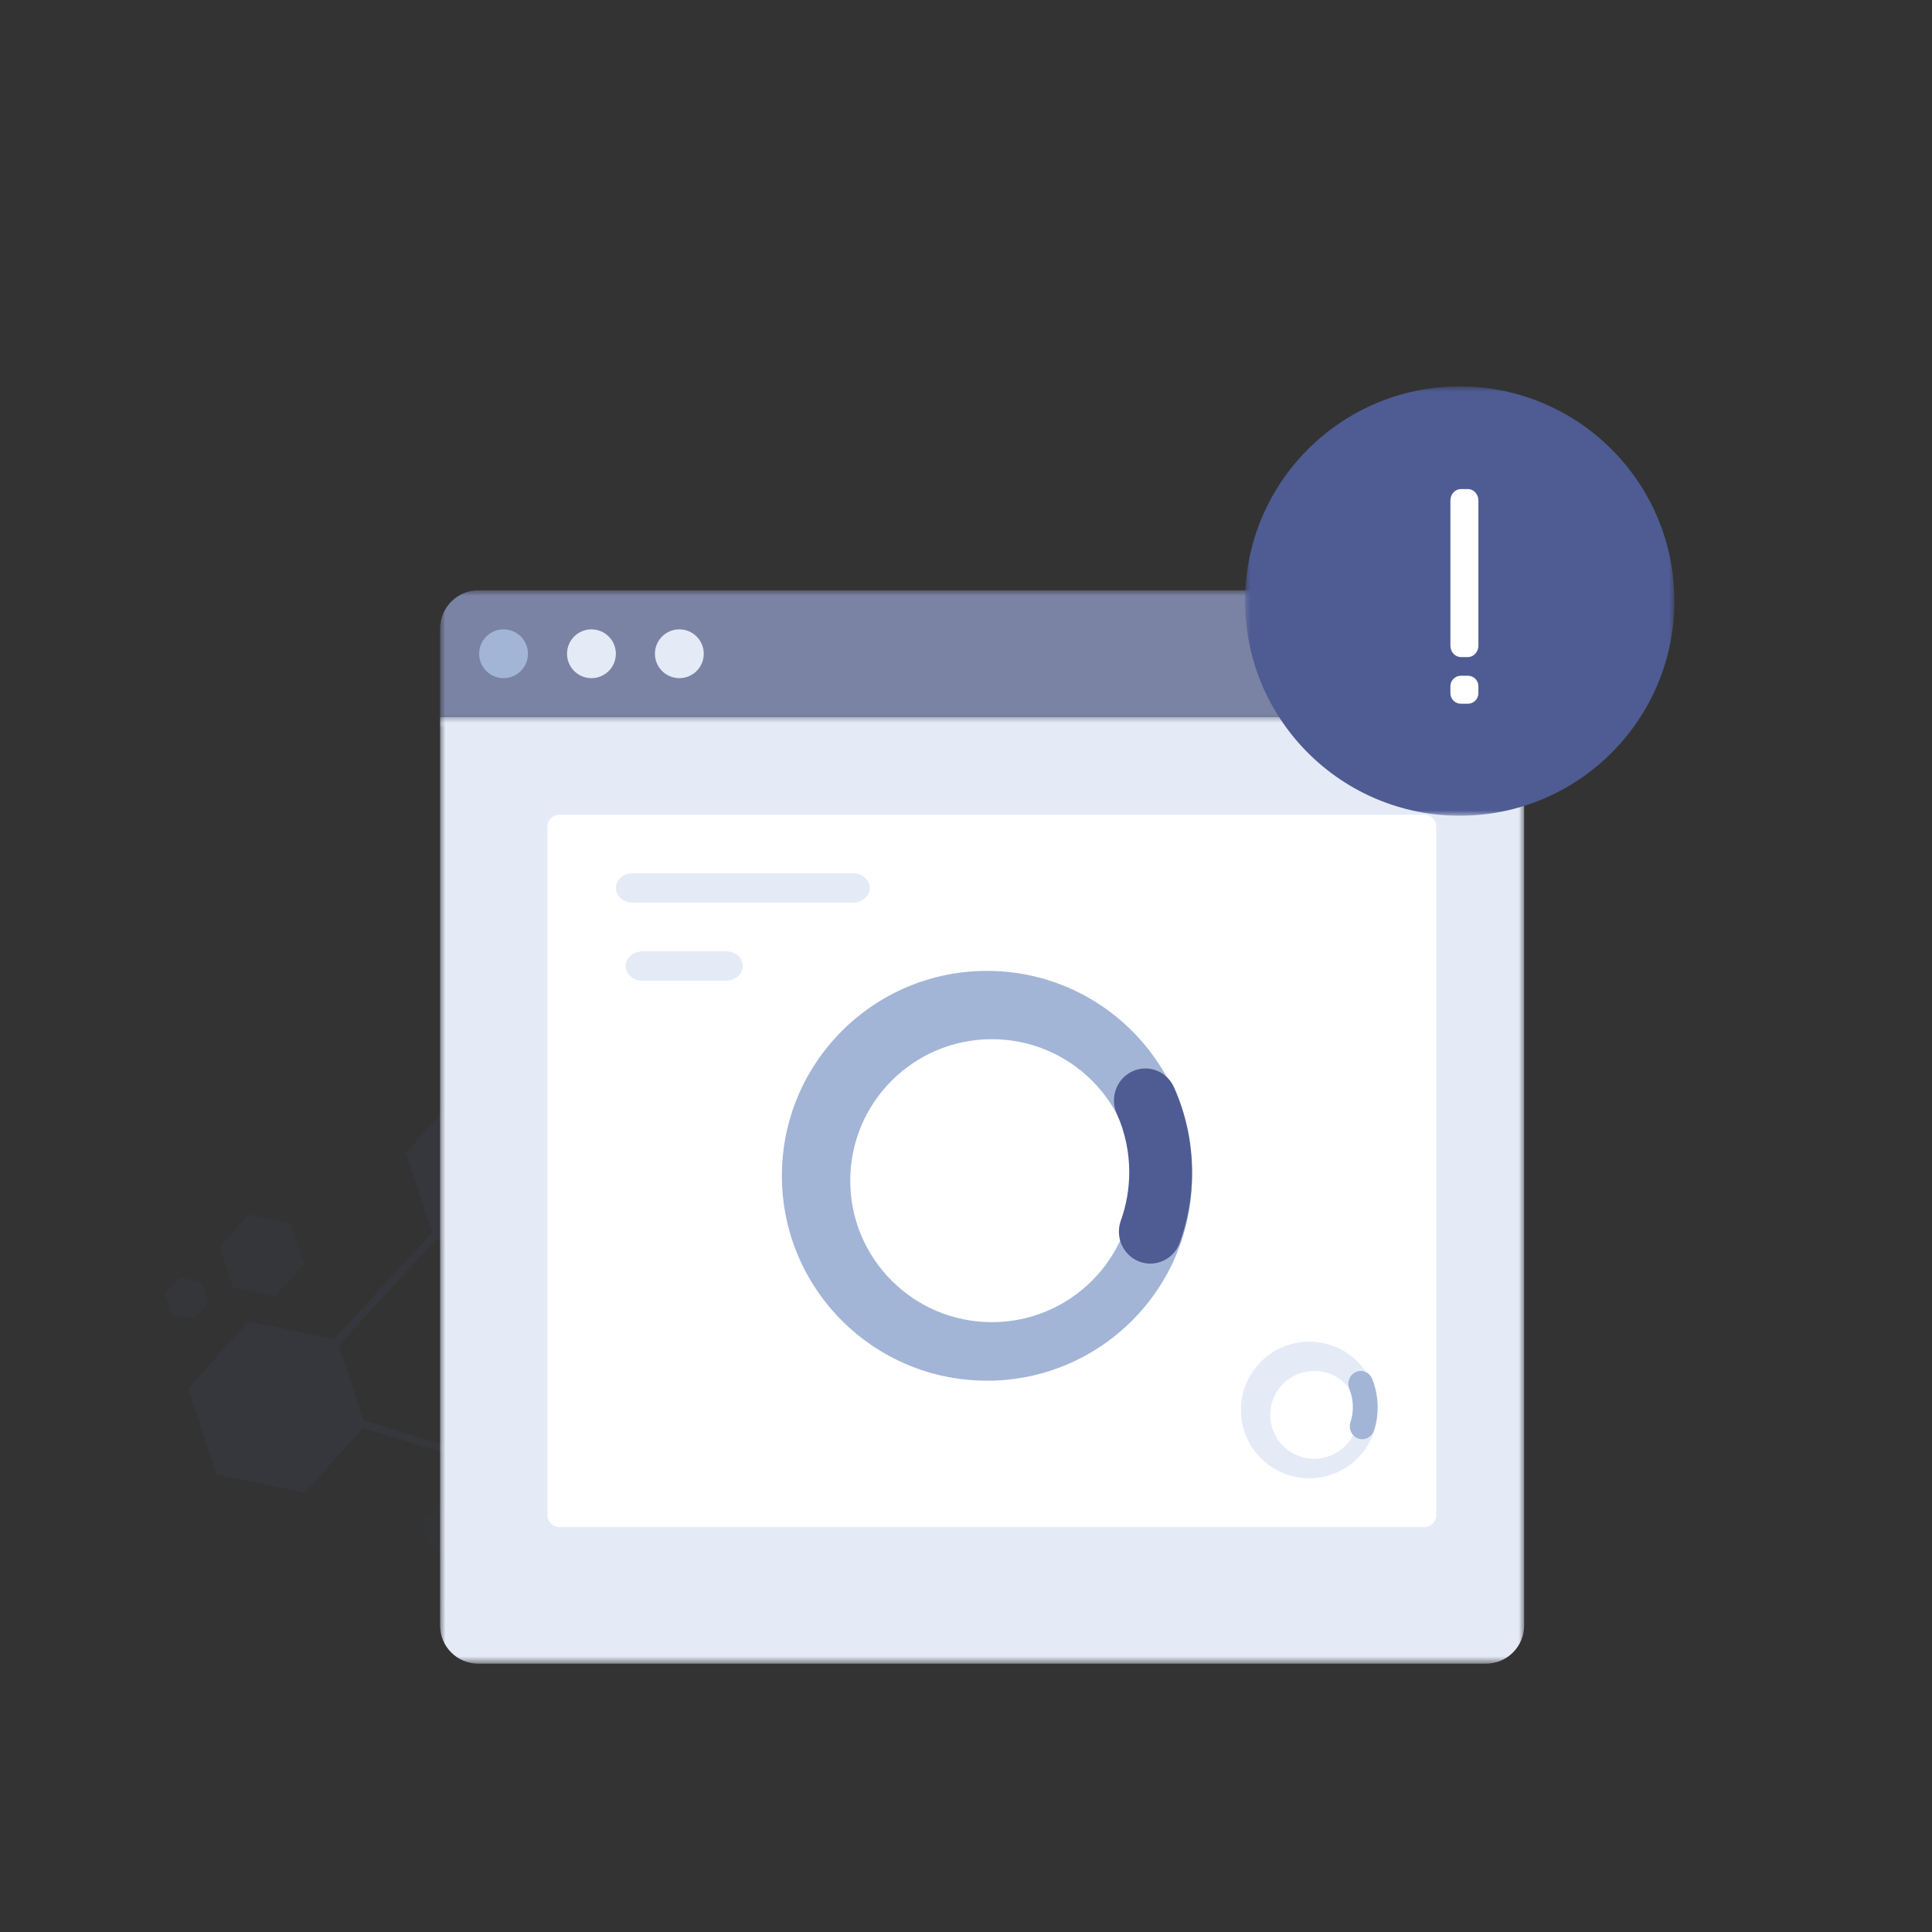 <?xml version="1.0" encoding="UTF-8"?>
<svg width="180px" height="180px" viewBox="0 0 180 180" version="1.1" xmlns="http://www.w3.org/2000/svg" xmlns:xlink="http://www.w3.org/1999/xlink">
    <rect x="0" y="0" width="180" height="180" fill="#333333" stroke="none"/>
    <title>1.通用/空状态/加载失败</title>
    <defs>
        <polygon id="path-1" points="0 0 101 0 101 12.727 0 12.727"></polygon>
        <polygon id="path-3" points="0 0 101 0 101 88.182 0 88.182"></polygon>
        <polygon id="path-5" points="0 0 40 0 40 40 0 40"></polygon>
    </defs>
    <g id="1.通用/空状态/加载失败" stroke="none" stroke-width="1" fill="none" fill-rule="evenodd">
        <g id="4.背景组件/灰色版/蜂窝结构" opacity="0.1" transform="translate(38.466, 129.478) scale(-1, 1) rotate(15) translate(-38.466, -129.478) translate(18.285, 103.389)">
            <g id="编组">
                <polygon id="Fill-1" fill="#4E5C93" points="8.051 0 0.538 3.788 0.067 12.177 7.11 16.778 14.623 12.991 15.094 4.602"></polygon>
                <polygon id="Fill-2" fill="#4E5C93" points="25.807 19.757 25.336 28.146 32.378 32.748 39.891 28.961 40.362 20.572 40.362 20.571 33.32 15.97"></polygon>
                <polygon id="Fill-3" fill="#4E5C93" points="0 35.97 0.668 44.359 8.282 47.977 15.229 43.205 14.56 34.815 6.946 31.198"></polygon>
                <g opacity="0.783" transform="translate(15.835, 6.369)" fill="#4E5C93">
                    <polygon id="Fill-4" points="3.298 37.843 0 40.108 0.317 44.091 3.933 45.808 7.231 43.542 6.914 39.56"></polygon>
                    <polygon id="Fill-6" points="14.903 0 11.328 1.801 11.104 5.79 14.455 7.978 18.029 6.177 18.253 2.188"></polygon>
                    <polygon id="Fill-8" points="22.601 4.004 20.784 4.92 20.67 6.948 22.373 8.06 24.19 7.144 24.304 5.117"></polygon>
                    <polygon id="Fill-10" opacity="0.417" transform="translate(4.345, 33.236) rotate(-11) translate(-4.345, -33.236) " points="4.493 30.578 2.113 31.777 1.965 34.434 4.197 35.893 6.577 34.694 6.725 32.037"></polygon>
                </g>
                <line x1="7.614" y1="8.355" x2="32.883" y2="24.393" id="Stroke-12" stroke="#4E5C93" stroke-width="0.713"></line>
                <line x1="9.636" y1="37.869" x2="35.039" y2="22.034" id="Stroke-13" stroke="#4E5C93" stroke-width="0.713"></line>
            </g>
        </g>
        <g id="分组-copy-2" transform="translate(41, 55)">
            <g id="分组">
                <mask id="mask-2" fill="white">
                    <use xlink:href="#path-1"></use>
                </mask>
                <g id="Clip-2"></g>
                <path d="M101,12.727 L-8.88704562e-05,12.727 L-8.88704562e-05,3.589 C-8.88704562e-05,1.607 1.592,-4.48671599e-05 3.555,-4.48671599e-05 L97.445,-4.48671599e-05 C99.408,-4.48671599e-05 101,1.607 101,3.589 L101,12.727 Z" id="Fill-1" fill="#7A83A4" mask="url(#mask-2)"></path>
            </g>
            <g id="分组" transform="translate(0, 11.818)">
                <mask id="mask-4" fill="white">
                    <use xlink:href="#path-3"></use>
                </mask>
                <g id="Clip-4"></g>
                <path d="M97.445,88.182 L3.555,88.182 C1.592,88.182 -8.88704563e-05,86.591 -8.88704563e-05,84.628 L-8.88704563e-05,0 L101,0 L101,84.628 C101,86.591 99.408,88.182 97.445,88.182" id="Fill-3" fill="#E4EBF7" mask="url(#mask-4)"></path>
            </g>
            <path d="M8.189,5.909 C8.189,7.164 7.171,8.182 5.914,8.182 C4.658,8.182 3.64,7.164 3.64,5.909 C3.64,4.654 4.658,3.636 5.914,3.636 C7.171,3.636 8.189,4.654 8.189,5.909" id="Fill-5" fill="#A3B5D6"></path>
            <path d="M16.378,5.909 C16.378,7.164 15.36,8.182 14.104,8.182 C12.847,8.182 11.829,7.164 11.829,5.909 C11.829,4.654 12.847,3.636 14.104,3.636 C15.36,3.636 16.378,4.654 16.378,5.909" id="Fill-7" fill="#E4EBF7"></path>
            <path d="M24.568,5.909 C24.568,7.164 23.549,8.182 22.293,8.182 C21.036,8.182 20.018,7.164 20.018,5.909 C20.018,4.654 21.036,3.636 22.293,3.636 C23.549,3.636 24.568,4.654 24.568,5.909" id="Fill-9" fill="#E4EBF7"></path>
            <path d="M11.122,87.273 C10.507,87.273 10.009,86.777 10.009,86.166 L10.009,22.016 C10.009,21.405 10.507,20.909 11.122,20.909 L91.697,20.909 C92.312,20.909 92.811,21.405 92.811,22.016 L92.811,86.166 C92.811,86.777 92.312,87.273 91.697,87.273 L11.122,87.273 Z" id="Fill-11" fill="#FFFFFF"></path>
            <path d="M38.503,29.091 L17.911,29.091 C17.068,29.091 16.378,28.477 16.378,27.727 C16.378,26.977 17.068,26.364 17.911,26.364 L38.503,26.364 C39.346,26.364 40.036,26.977 40.036,27.727 C40.036,28.477 39.346,29.091 38.503,29.091" id="Fill-1" fill="#E4EBF7"></path>
            <path d="M26.647,36.364 L18.848,36.364 C17.987,36.364 17.288,35.753 17.288,35 C17.288,34.247 17.987,33.636 18.848,33.636 L26.647,33.636 C27.509,33.636 28.207,34.247 28.207,35 C28.207,35.753 27.509,36.364 26.647,36.364" id="Fill-3" fill="#E4EBF7"></path>
            <g id="分组-2" transform="translate(31.847, 35.455)" fill-rule="nonzero">
                <path d="M19.108,0 C8.555,0 0,8.547 0,19.091 C0,29.635 8.555,38.182 19.108,38.182 C29.661,38.182 38.216,29.635 38.216,19.091 C38.216,8.547 29.661,0 19.108,0 Z M19.563,6.364 C26.85,6.364 32.757,12.265 32.757,19.545 C32.757,26.826 26.85,32.727 19.563,32.727 C12.276,32.727 6.369,26.826 6.369,19.545 C6.369,12.265 12.276,6.364 19.563,6.364 Z" id="Stroke-5" fill="#A3B5D6"></path>
                <path d="M32.647,9.362 C34.117,8.677 35.854,9.335 36.527,10.832 C37.635,13.297 38.216,15.986 38.216,18.752 C38.216,21.017 37.826,23.232 37.074,25.318 C36.516,26.864 34.834,27.657 33.317,27.089 C31.814,26.527 31.036,24.842 31.562,23.309 L31.578,23.262 C32.094,21.832 32.361,20.312 32.361,18.752 C32.361,16.886 31.979,15.08 31.249,13.418 L31.203,13.314 C30.53,11.817 31.177,10.048 32.647,9.362 Z" id="Stroke-7" fill="#4E5C93"></path>
            </g>
            <g id="分组-3" transform="translate(74.613, 70)" fill-rule="nonzero">
                <path d="M6.369,0 C2.848,0 0,2.853 0,6.364 C0,9.875 2.848,12.727 6.369,12.727 C9.891,12.727 12.739,9.875 12.739,6.364 C12.739,2.853 9.891,0 6.369,0 Z M6.824,2.727 C9.082,2.727 10.919,4.555 10.919,6.818 C10.919,9.082 9.082,10.909 6.824,10.909 C4.567,10.909 2.73,9.082 2.73,6.818 C2.73,4.555 4.567,2.727 6.824,2.727 Z" id="Stroke-9" fill="#E4EBF7"></path>
                <path d="M10.709,2.825 C11.295,2.563 11.974,2.846 12.225,3.458 C12.562,4.28 12.739,5.174 12.739,6.093 C12.739,6.846 12.62,7.582 12.392,8.277 C12.184,8.907 11.528,9.242 10.925,9.025 C10.332,8.812 10.012,8.146 10.198,7.525 L10.208,7.492 C10.354,7.049 10.43,6.578 10.43,6.093 C10.43,5.502 10.317,4.931 10.103,4.409 C9.851,3.797 10.123,3.088 10.709,2.825 Z" id="Stroke-11" fill="#A3B5D6"></path>
            </g>
        </g>
        <g id="分组" transform="translate(116, 36)">
            <g>
                <mask id="mask-6" fill="white">
                    <use xlink:href="#path-5"></use>
                </mask>
                <g id="Clip-2"></g>
                <path d="M20,-4.46428609e-06 C8.954,-4.46428609e-06 0,8.954 0,20 C0,31.046 8.954,40 20,40 C31.046,40 40,31.046 40,20 C40,8.954 31.046,-4.46428609e-06 20,-4.46428609e-06" id="Fill-1" fill="#4E5C93" mask="url(#mask-6)"></path>
            </g>
            <path d="M20.761,25.217 L20.109,25.217 C19.568,25.217 19.13,24.74 19.13,24.15 L19.13,10.632 C19.13,10.043 19.568,9.565 20.109,9.565 L20.761,9.565 C21.301,9.565 21.739,10.043 21.739,10.632 L21.739,24.15 C21.739,24.74 21.301,25.217 20.761,25.217" id="Fill-3" fill="#FFFFFF"></path>
            <path d="M20.761,29.565 L20.109,29.565 C19.568,29.565 19.13,29.127 19.13,28.587 L19.13,27.935 C19.13,27.395 19.568,26.957 20.109,26.957 L20.761,26.957 C21.301,26.957 21.739,27.395 21.739,27.935 L21.739,28.587 C21.739,29.127 21.301,29.565 20.761,29.565" id="Fill-5" fill="#FFFFFF"></path>
        </g>
    </g>
</svg>